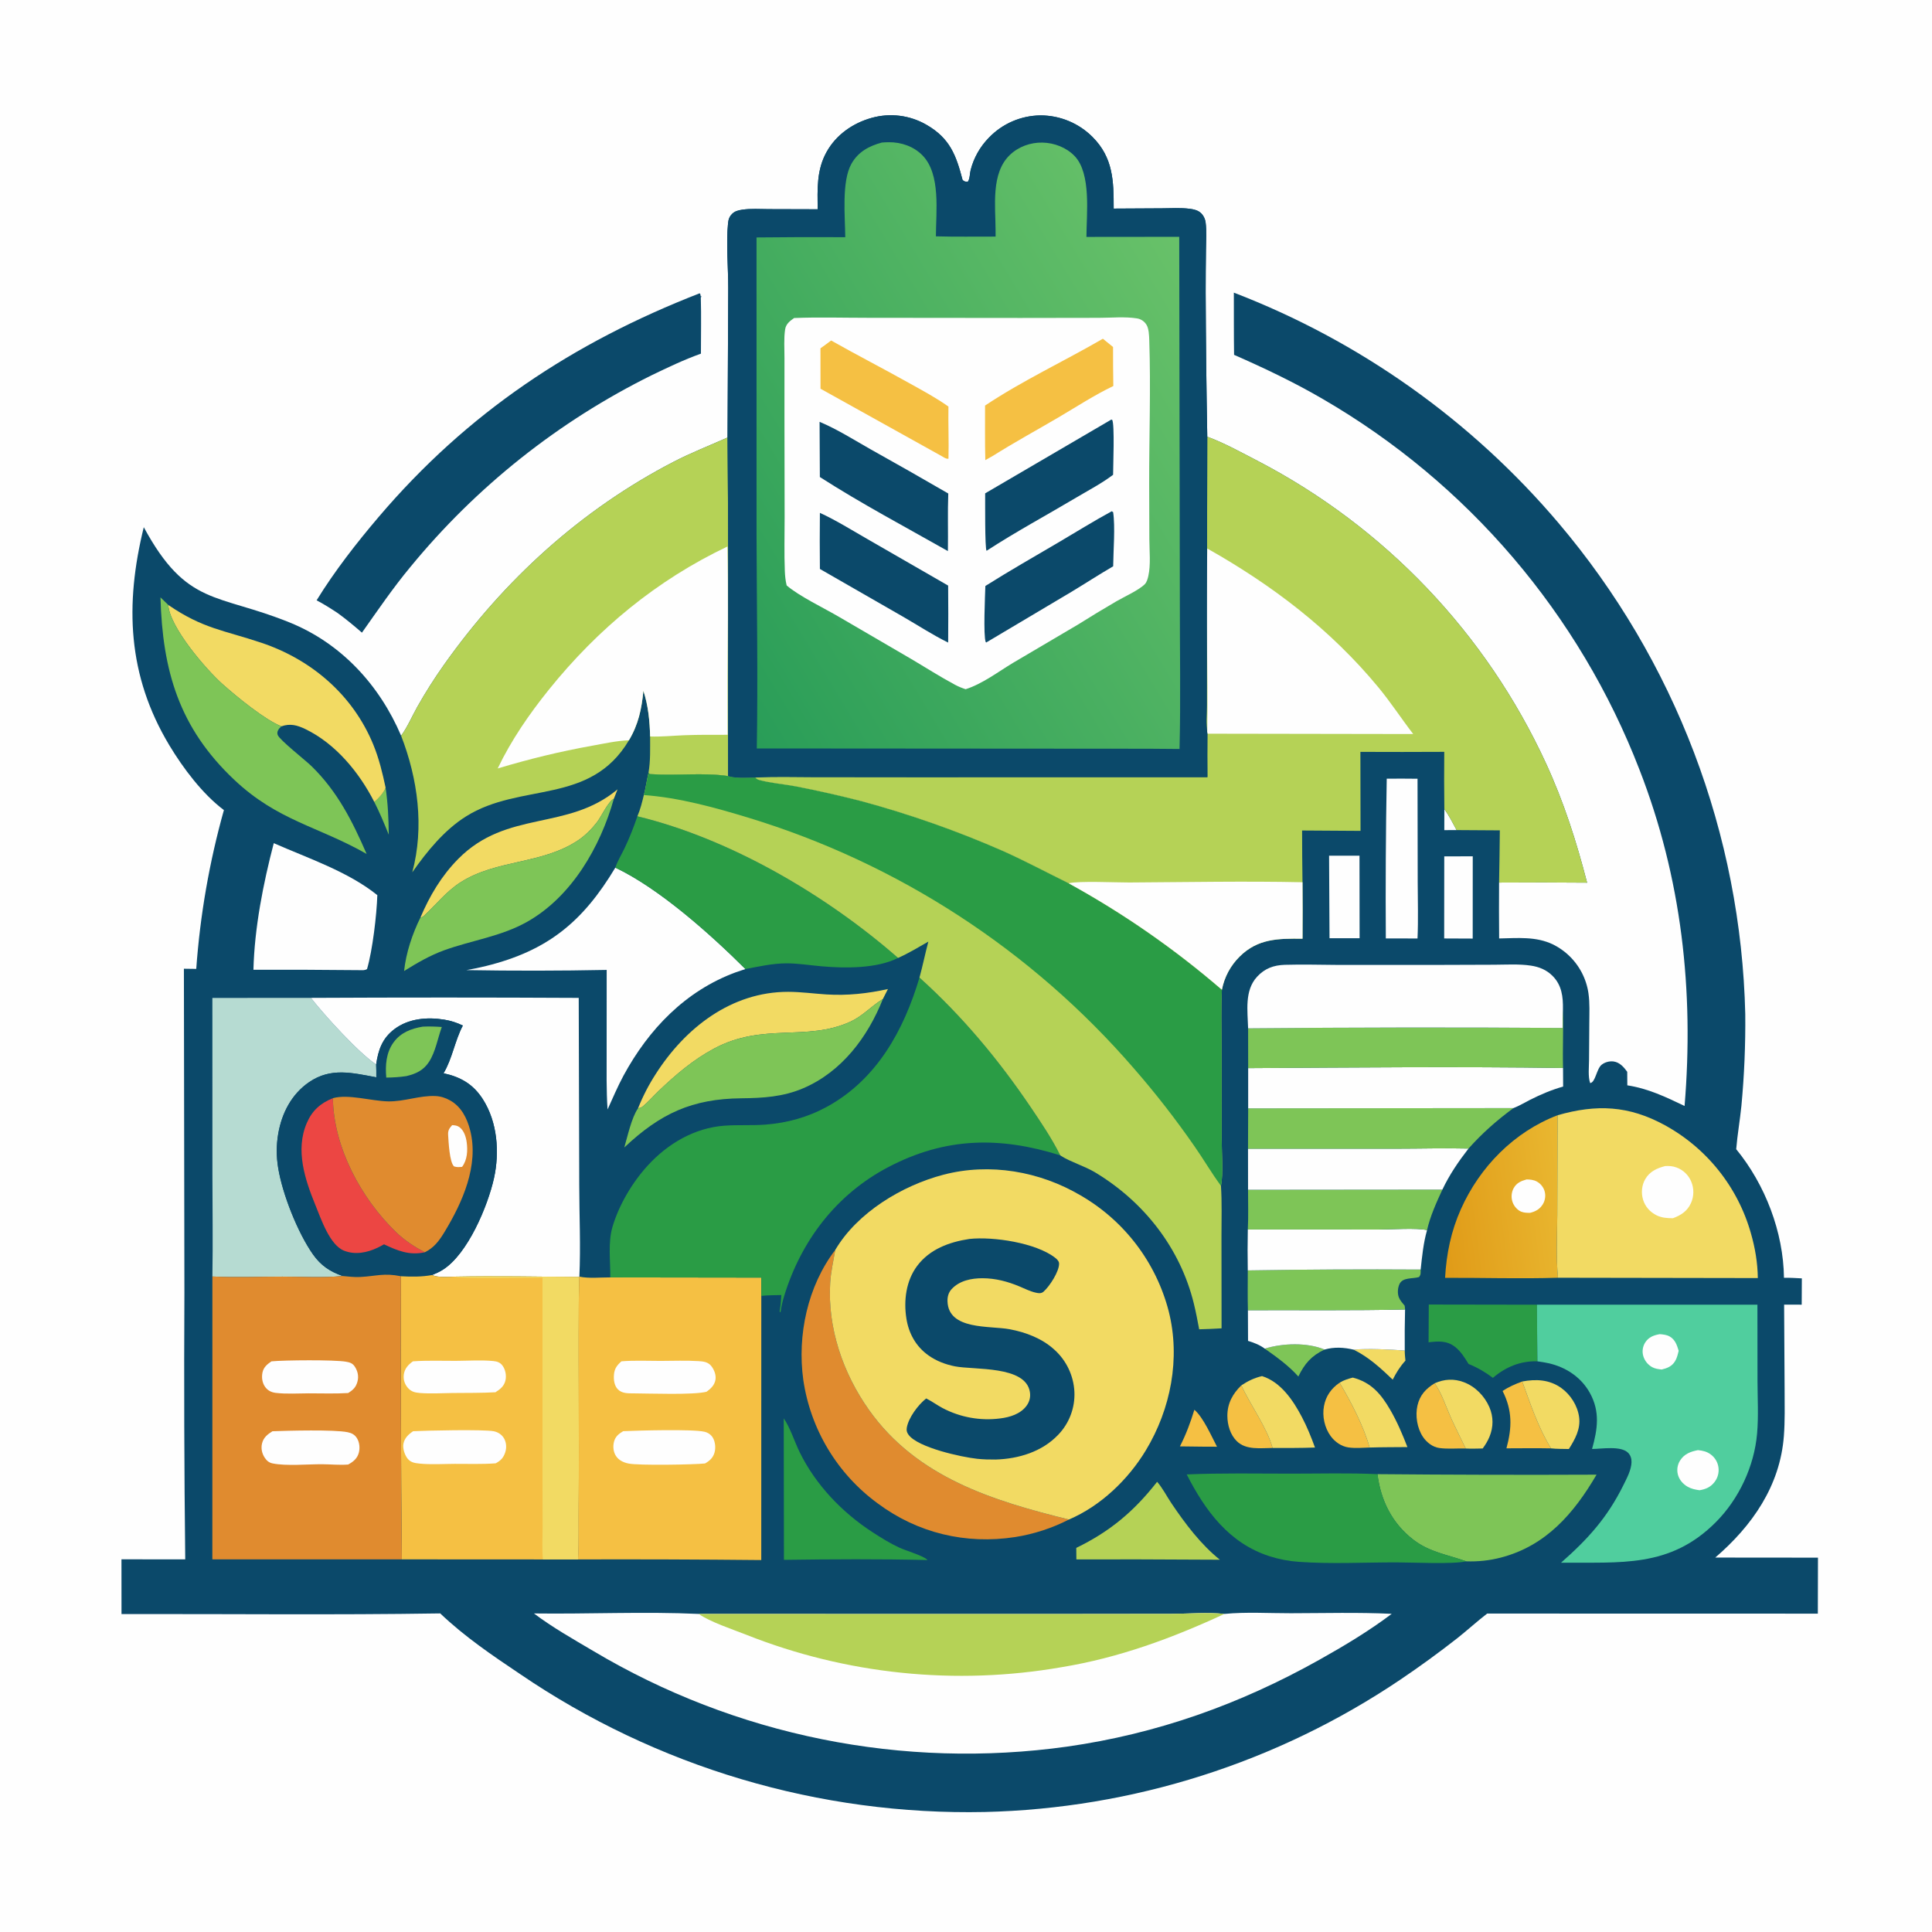 <?xml version="1.0" encoding="utf-8" ?>
<svg xmlns="http://www.w3.org/2000/svg" xmlns:xlink="http://www.w3.org/1999/xlink" width="1024" height="1024">
	<path fill="#FEFEFE" d="M0 0L1024 0L1024 1024L0 1024L0 0Z"/>
	<path fill="#0B496A" d="M370.699 155.501L371.115 155.634L371.413 157.044L371.911 157.157L371.442 157.612C371.741 167.518 371.492 177.529 371.503 187.444C362.615 190.622 353.92 194.758 345.43 198.867Q340.818 201.147 336.268 203.548Q331.718 205.95 327.233 208.471Q322.748 210.992 318.332 213.632Q313.916 216.271 309.571 219.027Q305.226 221.783 300.956 224.653Q296.686 227.523 292.494 230.505Q288.302 233.488 284.19 236.58Q280.078 239.673 276.05 242.873Q272.022 246.074 268.08 249.381Q264.139 252.687 260.286 256.097Q256.433 259.507 252.673 263.018Q248.912 266.529 245.246 270.138Q241.579 273.748 238.01 277.453Q234.441 281.159 230.972 284.958Q227.502 288.757 224.135 292.647Q220.767 296.536 217.504 300.514C208.299 311.583 200.142 323.575 191.834 335.323C187.639 331.659 183.463 328.198 178.96 324.921C175.295 322.509 171.698 320.217 167.81 318.177C177.329 302.716 188.9 287.86 200.662 274.037C247.678 218.784 303.371 181.733 370.699 155.501Z"/>
	<path fill="#0B496A" d="M433.377 110.919C433.278 100.237 432.75 90.148 438.135 80.496C443.201 71.414 452.07 65.234 461.991 62.484Q462.897 62.229 463.815 62.019Q464.732 61.81 465.659 61.647Q466.586 61.483 467.52 61.367Q468.454 61.25 469.392 61.18Q470.331 61.11 471.272 61.087Q472.212 61.065 473.153 61.089Q474.094 61.113 475.033 61.184Q475.971 61.255 476.905 61.373Q477.839 61.491 478.765 61.656Q479.692 61.82 480.609 62.031Q481.526 62.241 482.432 62.497Q483.338 62.753 484.229 63.054Q485.121 63.356 485.997 63.701Q486.872 64.046 487.729 64.435Q488.586 64.823 489.423 65.254Q490.26 65.685 491.074 66.157C503.543 73.347 506.761 82.324 510.199 95.421C511.287 96.329 511.515 96.244 512.953 96.349C514.102 94.78 513.972 92.039 514.459 90.131Q514.766 88.928 515.151 87.749Q515.536 86.569 515.997 85.417Q516.459 84.265 516.996 83.146Q517.532 82.027 518.141 80.946Q518.75 79.864 519.428 78.825Q520.107 77.786 520.852 76.794Q521.597 75.802 522.406 74.86Q523.215 73.919 524.084 73.033Q524.746 72.34 525.442 71.68Q526.139 71.021 526.867 70.397Q527.595 69.773 528.353 69.186Q529.112 68.599 529.899 68.051Q530.685 67.502 531.499 66.994Q532.312 66.486 533.149 66.019Q533.987 65.552 534.847 65.127Q535.706 64.702 536.586 64.321Q537.466 63.94 538.364 63.603Q539.262 63.266 540.176 62.974Q541.089 62.682 542.016 62.437Q542.943 62.191 543.881 61.992Q544.819 61.793 545.766 61.641Q546.713 61.489 547.666 61.384Q548.619 61.28 549.577 61.223Q550.534 61.166 551.493 61.157Q552.448 61.157 553.402 61.204Q554.356 61.251 555.307 61.345Q556.258 61.439 557.203 61.579Q558.147 61.719 559.084 61.906Q560.021 62.092 560.948 62.324Q561.875 62.556 562.789 62.834Q563.703 63.111 564.602 63.433Q565.502 63.754 566.384 64.12Q567.267 64.485 568.13 64.894Q568.994 65.302 569.837 65.752Q570.679 66.202 571.499 66.693Q572.318 67.184 573.112 67.714Q573.907 68.245 574.674 68.814Q575.442 69.382 576.18 69.988Q576.919 70.594 577.627 71.235Q578.335 71.876 579.011 72.551C590.033 83.543 590.287 95.934 590.278 110.558L615.921 110.417C620.783 110.395 625.878 110.053 630.7 110.675C632.696 110.933 634.853 111.433 636.39 112.815C637.877 114.153 638.777 116.064 639.017 118.03C639.583 122.663 639.235 127.573 639.186 132.241Q639.022 143.624 639.022 155.009Q639.177 193.24 639.879 231.464C649.173 234.89 658.139 239.94 666.947 244.469Q670.064 246.094 673.146 247.783Q676.229 249.471 679.276 251.223Q682.323 252.975 685.334 254.789Q688.344 256.603 691.317 258.478Q694.29 260.354 697.223 262.29Q700.157 264.227 703.05 266.223Q705.943 268.219 708.794 270.274Q711.645 272.329 714.454 274.443Q717.262 276.556 720.027 278.727Q722.791 280.897 725.51 283.125Q728.23 285.352 730.903 287.634Q733.575 289.917 736.201 292.254Q738.826 294.591 741.403 296.981Q743.98 299.372 746.507 301.815Q749.034 304.258 751.51 306.752Q753.986 309.246 756.411 311.791Q758.835 314.336 761.207 316.93Q763.579 319.524 765.897 322.166Q768.214 324.809 770.478 327.498Q772.741 330.187 774.948 332.923Q777.155 335.658 779.306 338.438Q781.456 341.218 783.549 344.042Q785.642 346.866 787.676 349.732Q789.711 352.598 791.686 355.506Q793.661 358.413 795.576 361.361Q797.491 364.308 799.344 367.294Q801.198 370.281 802.99 373.304Q804.783 376.328 806.512 379.388Q808.242 382.448 809.908 385.542Q811.574 388.637 813.176 391.766Q814.779 394.894 816.316 398.055Q817.854 401.215 819.326 404.407C828.817 424.948 835.545 445.971 841.189 467.835Q817.866 467.617 794.543 467.781Q794.441 482.592 794.577 497.403C804.315 497.222 814.124 496.213 823.162 500.596Q823.629 500.828 824.089 501.073Q824.548 501.319 825 501.579Q825.452 501.838 825.896 502.111Q826.34 502.384 826.776 502.671Q827.211 502.957 827.638 503.257Q828.064 503.556 828.482 503.868Q828.899 504.181 829.307 504.505Q829.714 504.83 830.112 505.167Q830.509 505.504 830.897 505.853Q831.284 506.202 831.66 506.562Q832.037 506.923 832.402 507.294Q832.768 507.666 833.122 508.048Q833.476 508.431 833.818 508.824Q834.16 509.217 834.49 509.621Q834.82 510.024 835.138 510.437Q835.456 510.85 835.761 511.273Q836.066 511.695 836.358 512.127Q836.651 512.559 836.93 512.999Q837.209 513.439 837.474 513.888Q837.74 514.336 837.991 514.792Q838.243 515.249 838.481 515.713Q838.719 516.176 838.943 516.647Q839.166 517.118 839.375 517.595Q839.585 518.073 839.779 518.556Q839.974 519.04 840.154 519.529Q840.334 520.018 840.499 520.512Q840.665 521.006 840.815 521.506Q840.965 522.005 841.1 522.508Q841.234 523.012 841.354 523.519Q841.474 524.026 841.578 524.537Q841.682 525.048 841.77 525.561Q841.859 526.075 841.932 526.591C842.655 531.691 842.392 536.941 842.365 542.081L842.229 561.772C842.205 565.491 841.617 570.611 842.822 574.063C845.673 573.668 846.151 566.588 848.882 564.354C850.581 562.964 853.123 562.294 855.294 562.614C858.51 563.087 860.664 565.599 862.463 568.073L862.51 575.249C873.631 576.962 882.819 581.396 892.86 586.192C897.924 525.022 891.299 465.382 868.949 407.93Q867.467 404.096 865.905 400.295Q864.343 396.494 862.7 392.726Q861.058 388.958 859.337 385.226Q857.615 381.494 855.816 377.799Q854.016 374.104 852.138 370.448Q850.261 366.792 848.307 363.176Q846.353 359.561 844.323 355.987Q842.293 352.413 840.188 348.883Q838.083 345.354 835.904 341.869Q833.725 338.384 831.473 334.946Q829.221 331.508 826.896 328.118Q824.572 324.729 822.177 321.389Q819.782 318.049 817.317 314.76Q814.852 311.472 812.318 308.236Q809.784 305 807.182 301.818Q804.58 298.637 801.912 295.511Q799.244 292.385 796.51 289.316Q793.776 286.247 790.978 283.236Q788.18 280.226 785.32 277.275Q782.459 274.324 779.536 271.434Q776.614 268.544 773.631 265.717Q770.648 262.889 767.607 260.125Q764.565 257.362 761.465 254.663Q758.366 251.963 755.21 249.33Q752.054 246.697 748.844 244.131Q745.633 241.566 742.369 239.068Q739.105 236.571 735.789 234.142Q732.473 231.714 729.106 229.357Q725.74 226.999 722.324 224.713Q718.909 222.427 715.445 220.214Q711.982 218.001 708.473 215.861Q704.964 213.721 701.411 211.656C686.204 202.76 670.204 195.149 654.084 188.071C653.927 177.088 654.002 166.09 653.967 155.106Q660.19 157.497 666.335 160.082Q672.48 162.667 678.541 165.443Q684.602 168.219 690.573 171.183Q696.545 174.147 702.42 177.297Q708.296 180.447 714.07 183.778Q719.845 187.11 725.512 190.621Q731.179 194.132 736.733 197.819Q742.288 201.505 747.724 205.364Q753.161 209.222 758.474 213.249Q763.787 217.276 768.971 221.467Q774.156 225.658 779.206 230.009Q784.257 234.36 789.169 238.867Q794.081 243.374 798.85 248.033Q803.619 252.691 808.239 257.497Q812.86 262.302 817.328 267.25Q821.796 272.198 826.107 277.283Q828.973 280.665 831.767 284.108Q834.561 287.55 837.281 291.051Q840.002 294.552 842.647 298.11Q845.292 301.668 847.861 305.282Q850.431 308.895 852.922 312.562Q855.414 316.229 857.828 319.948Q860.241 323.667 862.575 327.437Q864.909 331.206 867.163 335.024Q869.416 338.843 871.588 342.708Q873.76 346.573 875.85 350.483Q877.939 354.394 879.945 358.347Q881.951 362.301 883.872 366.297Q885.794 370.292 887.63 374.328Q889.467 378.363 891.217 382.437Q892.967 386.51 894.631 390.62Q896.294 394.73 897.87 398.874Q899.446 403.018 900.933 407.194Q902.421 411.371 903.819 415.578Q905.217 419.786 906.526 424.022Q907.835 428.258 909.054 432.52Q910.273 436.783 911.401 441.071Q912.528 445.359 913.565 449.669Q914.602 453.98 915.547 458.312Q916.492 462.643 917.344 466.994Q918.197 471.345 918.957 475.713Q919.717 480.081 920.385 484.464Q921.052 488.847 921.626 493.243Q922.2 497.64 922.681 502.047Q923.162 506.454 923.549 510.871Q923.936 515.288 924.229 519.712Q924.522 524.135 924.722 528.565Q924.921 532.994 925.026 537.426Q925.266 561.803 922.989 586.074C922.218 593.769 920.861 601.384 920.224 609.095C935.597 627.823 945.249 653.048 945.542 677.252C948.704 677.197 951.861 677.407 955.017 677.565L954.94 691.503L945.62 691.484L945.881 736.841C945.893 744.912 946.107 753.07 945.492 761.122C943.468 787.605 928.677 808.725 909.125 825.539L963.561 825.589L963.492 855.262L788.238 855.222C782.899 859.328 777.877 863.925 772.595 868.125Q757.738 879.784 742.076 890.336Q739.041 892.38 735.969 894.369Q732.898 896.359 729.792 898.293Q726.686 900.228 723.546 902.107Q720.406 903.985 717.233 905.808Q714.061 907.631 710.856 909.397Q707.651 911.163 704.415 912.872Q701.18 914.581 697.914 916.232Q694.649 917.883 691.354 919.476Q688.06 921.069 684.738 922.603Q681.416 924.137 678.067 925.611Q674.718 927.086 671.343 928.501Q667.969 929.916 664.569 931.27Q661.17 932.625 657.747 933.919Q654.325 935.213 650.879 936.446Q647.434 937.679 643.967 938.85Q640.501 940.022 637.014 941.131Q633.527 942.241 630.021 943.288Q626.515 944.336 622.991 945.321Q619.466 946.306 615.925 947.228Q612.384 948.15 608.827 949.009Q605.27 949.868 601.699 950.664Q598.127 951.46 594.542 952.192Q590.957 952.924 587.359 953.592Q583.761 954.26 580.152 954.864Q576.543 955.468 572.924 956.008Q569.305 956.548 565.677 957.023Q562.049 957.499 558.412 957.909Q554.776 958.32 551.134 958.666Q547.491 959.012 543.842 959.294Q540.194 959.575 536.541 959.791Q532.888 960.008 529.232 960.159Q525.576 960.311 521.918 960.397Q517.839 960.481 513.759 960.487Q509.679 960.493 505.599 960.42Q501.52 960.346 497.443 960.194Q493.365 960.042 489.292 959.811Q485.218 959.58 481.15 959.27Q477.082 958.961 473.02 958.572Q468.959 958.184 464.905 957.717Q460.852 957.251 456.808 956.706Q452.765 956.161 448.733 955.537Q444.701 954.914 440.681 954.213Q436.662 953.512 432.657 952.734Q428.651 951.955 424.662 951.099Q420.673 950.244 416.701 949.311Q412.729 948.378 408.776 947.369Q404.822 946.359 400.889 945.273Q396.956 944.188 393.045 943.026Q389.134 941.865 385.246 940.628Q381.358 939.391 377.494 938.079Q373.631 936.767 369.794 935.38Q365.956 933.994 362.147 932.534Q358.337 931.073 354.556 929.54Q350.775 928.006 347.025 926.399Q343.274 924.793 339.556 923.114Q335.837 921.435 332.151 919.685Q328.466 917.935 324.815 916.113Q321.164 914.292 317.549 912.401Q313.933 910.509 310.356 908.548Q306.778 906.587 303.238 904.557Q299.699 902.527 296.2 900.429Q292.7 898.331 289.242 896.166Q285.784 894.001 282.368 891.769Q278.953 889.537 275.581 887.24C260.895 877.385 246.161 867.4 233.335 855.143C177.054 856.025 120.692 855.363 64.399 855.495L64.378 826.466L98.18 826.501Q97.364 755.805 97.737 685.106L97.471 513.448L104.014 513.535Q104.778 502.861 106.079 492.24Q107.38 481.618 109.216 471.076Q111.052 460.534 113.417 450.098Q115.783 439.661 118.672 429.358C107.335 420.86 97.015 407.103 89.766 395.044C67.498 358 66.145 320.352 76.207 279.427C99.015 321.522 114.957 314.312 153.534 329.93C180.866 340.996 201.169 363.115 212.598 389.953C215.94 385.409 218.367 379.678 221.14 374.727Q227.696 363.091 235.424 352.198C267.328 307.24 308.031 270.125 357.144 244.7C366.435 239.891 376.086 236.172 385.611 231.896L385.983 152.716C385.986 141.909 384.794 128.893 385.875 118.38C386.088 116.308 386.536 114.854 388.047 113.348C389.507 111.894 391.314 111.471 393.294 111.163C397.885 110.45 402.913 110.839 407.571 110.846L433.377 110.919Z"/>
	<path fill="#FEFEFE" d="M765.534 428.807C768.036 432.304 770.01 436.178 772.036 439.963L765.51 439.985L765.534 428.807Z"/>
	<path fill="#7EC557" d="M204.379 417.474C205.604 425.829 205.975 433.984 206.056 442.414C203.67 436.544 201.264 430.675 198.369 425.034C200.533 423.359 203.501 420.095 204.379 417.474Z"/>
	<path fill="#F5C043" d="M633.043 747.198C637.755 751.206 642.027 761.087 645.036 766.791L637.125 766.757L625.386 766.615C628.63 760.261 630.962 753.993 633.043 747.198Z"/>
	<path fill="#F2DA63" d="M717.466 715.346C724.95 714.656 736.905 715.227 744.548 715.819C744.539 717.613 744.737 719.382 744.906 721.166C742.053 724.301 740.072 727.473 738.176 731.238C731.642 725.022 725.611 719.423 717.466 715.346Z"/>
	<path fill="#7EC557" d="M670.373 714.821C679.67 711.89 692.896 711.447 702.055 715.289C695.093 718.551 691.471 722.768 688.15 729.581C682.915 723.724 676.739 719.334 670.373 714.821Z"/>
	<path fill="#F5C043" d="M674.481 767.451C668.132 767.472 660.491 768.677 655.555 763.88C652.075 760.497 650.543 755.197 650.528 750.448C650.509 743.855 653.344 738.722 657.94 734.266C662.68 744.669 671.543 756.606 674.481 767.451Z"/>
	<path fill="#F5C043" d="M796.412 737.266C799.718 735.018 803.091 733.584 806.822 732.218C811.192 744.189 815.335 756.794 822.086 767.666C814.217 767.502 806.324 767.633 798.452 767.641C801.423 756.646 801.654 747.633 796.412 737.266Z"/>
	<path fill="#F5C043" d="M710.026 732.851C716.15 743.263 722.653 755.593 725.926 767.222C722.262 767.326 718.299 767.701 714.678 767.17C710.932 766.62 707.554 764.23 705.335 761.229C702.052 756.79 700.728 750.653 701.734 745.241C702.722 739.922 705.608 735.865 710.026 732.851Z"/>
	<path fill="#F5C043" d="M760.409 733.165C764.249 738.661 766.222 745.191 768.944 751.271C771.429 756.82 774.233 762.259 776.867 767.741C772.258 767.588 767.384 768.114 762.823 767.467C759.299 766.967 756.151 764.484 754.203 761.586C751.098 756.97 750.051 750.339 751.287 744.946C752.56 739.388 755.729 736.055 760.409 733.165Z"/>
	<path fill="#FEFEFE" d="M765.487 453.883L780.588 453.874L780.561 497.464L765.445 497.4L765.487 453.883Z"/>
	<path fill="#F2DA63" d="M717.01 730.149C726.705 732.671 731.92 738.762 736.812 747.174C740.475 753.473 743.333 760.198 745.961 766.982C739.289 767.056 732.593 767.01 725.926 767.222C722.653 755.593 716.15 743.263 710.026 732.851C712.225 731.485 714.528 730.806 717.01 730.149Z"/>
	<path fill="#F2DA63" d="M760.409 733.165C765.525 730.914 770.587 730.601 775.883 732.598C781.915 734.874 786.834 739.919 789.389 745.79C791.615 750.906 791.581 756.312 789.476 761.465C788.547 763.739 787.3 765.745 785.863 767.725C782.866 767.778 779.862 767.889 776.867 767.741C774.233 762.259 771.429 756.82 768.944 751.271C766.222 745.191 764.249 738.661 760.409 733.165Z"/>
	<path fill="#FEFEFE" d="M704.442 453.523L720.557 453.545L720.614 497.271L704.674 497.276L704.442 453.523Z"/>
	<path fill="#F2DA63" d="M806.822 732.218C814.097 730.856 821.195 731.168 827.477 735.643C832.445 739.183 836.175 745.075 836.971 751.156C837.798 757.476 834.783 762.862 831.536 768.007C828.418 767.923 825.181 768.006 822.086 767.666C815.335 756.794 811.192 744.189 806.822 732.218Z"/>
	<path fill="#F2DA63" d="M668.898 729.355C678.884 732.503 685.408 742.239 690.06 751.109C692.773 756.282 694.974 761.739 696.97 767.224C689.477 767.508 681.979 767.456 674.481 767.451C671.543 756.606 662.68 744.669 657.94 734.266C661.505 731.924 664.713 730.358 668.898 729.355Z"/>
	<path fill="#FEFEFE" d="M735.002 412.72C740.432 412.618 745.887 412.729 751.32 412.748L751.412 467.116C751.429 477.183 751.763 487.366 751.308 497.414L734.516 497.382Q734.243 455.047 735.002 412.72Z"/>
	<path fill="#B5D256" d="M613.299 785.381C616.149 788.614 618.455 793.165 620.893 796.781C628.144 807.538 636.403 818.547 646.561 826.687L603.75 826.499L570.506 826.517L570.443 820.412C588.347 811.712 601.091 800.993 613.299 785.381Z"/>
	<path fill="#F2DA63" d="M327.309 418.373L325.364 423.345C322.354 424.816 318.645 432.929 316.339 435.895C313.588 439.434 310.166 442.861 306.434 445.364C287.29 458.206 263.232 455.426 244.091 467.646C236.589 472.435 231.409 479.182 225.004 485.12C224.314 485.76 223.779 486.234 222.825 486.335C227.731 474.773 234.01 464.194 242.885 455.223C268.777 429.05 300.785 440.6 327.309 418.373Z"/>
	<path fill="#FEFEFE" d="M661.421 694.43C689.161 694.328 716.986 694.684 744.712 694.057Q744.448 704.937 744.548 715.819C736.905 715.227 724.95 714.656 717.466 715.346C712.34 714.135 707.163 713.828 702.055 715.289C692.896 711.447 679.67 711.89 670.373 714.821C667.683 712.811 664.665 711.669 661.489 710.696L661.421 694.43Z"/>
	<path fill="#2A9C45" d="M757.284 691.434L814.628 691.527Q814.666 706.533 814.882 721.537C805.916 721.218 798.025 724.539 791.267 730.289C787.105 727.194 783.186 724.877 778.372 722.926C776.312 719.612 774.204 716.139 771.045 713.747C766.711 710.464 762.235 710.856 757.173 711.444L757.284 691.434Z"/>
	<path fill="#7EC557" d="M752.983 672.878C752.932 674.587 753.2 675.498 752.114 676.86C748.794 677.893 743.545 676.883 741.794 680.505C740.799 682.562 740.589 685.539 741.444 687.674C742.102 689.316 743.376 690.696 744.497 692.037C744.587 692.71 744.712 693.378 744.712 694.057C716.986 694.684 689.161 694.328 661.421 694.43C661.219 687.416 661.363 680.36 661.351 673.342Q707.165 672.582 752.983 672.878Z"/>
	<path fill="#FEFEFE" d="M661.369 651.639L730.741 651.666C736.914 651.673 751.277 650.693 756.364 651.996C754.403 658.936 753.751 665.74 752.983 672.878Q707.165 672.582 661.351 673.342Q661.145 662.49 661.369 651.639Z"/>
	<path fill="#2A9C45" d="M415.394 751.761C418.781 756.598 421.148 764.18 423.84 769.688C432.29 786.983 446.431 801.722 462.524 812.144C467.033 815.065 471.813 818.04 476.684 820.285C480.218 821.914 488.47 824.268 491.247 826.485C491.386 826.597 491.503 826.734 491.632 826.858C466.321 826.237 440.822 826.402 415.507 826.748L415.394 751.761Z"/>
	<path fill="#7EC557" d="M661.492 630.6L764.497 630.503C761.352 637.262 758.014 644.675 756.364 651.996C751.277 650.693 736.914 651.673 730.741 651.666L661.369 651.639C661.724 644.67 661.482 637.583 661.492 630.6Z"/>
	<path fill="#F2DA63" d="M338.188 587.401Q340.073 582.652 342.414 578.11Q344.756 573.568 347.531 569.278C363.162 544.802 387.642 525.668 417.729 525.69C424.457 525.695 431.223 526.64 437.938 527.067C449.094 527.776 459.737 526.615 470.627 524.208L467.936 529.512L467.151 530.005C461.507 533.608 456.978 538.655 450.778 541.491C427.385 552.19 404.575 541.822 378.509 555.737C367.521 561.603 358.125 569.623 349.158 578.167C346.362 580.831 343.659 583.999 340.694 586.424C339.902 587.072 339.195 587.268 338.188 587.401Z"/>
	<path fill="#FEFEFE" d="M661.474 608.837L740.13 608.832C752.849 608.829 765.635 608.453 778.342 608.763C772.968 615.7 768.29 622.546 764.497 630.503L661.492 630.6L661.474 608.837Z"/>
	<path fill="#7EC557" d="M661.559 587.45L802.155 587.311C793.232 593.897 785.729 600.485 778.342 608.763C765.635 608.453 752.849 608.829 740.13 608.832L661.474 608.837L661.559 587.45Z"/>
	<path fill="#7EC557" d="M222.825 486.335C223.779 486.234 224.314 485.76 225.004 485.12C231.409 479.182 236.589 472.435 244.091 467.646C263.232 455.426 287.29 458.206 306.434 445.364C310.166 442.861 313.588 439.434 316.339 435.895C318.645 432.929 322.354 424.816 325.364 423.345C318.186 448.886 302.967 475.33 279.297 488.634C265.579 496.345 250.142 498.358 235.548 503.616C227.866 506.384 221.088 510.381 214.18 514.652C215.191 505.02 218.548 494.997 222.825 486.335Z"/>
	<path fill="#7EC557" d="M338.188 587.401C339.195 587.268 339.902 587.072 340.694 586.424C343.659 583.999 346.362 580.831 349.158 578.167C358.125 569.623 367.521 561.603 378.509 555.737C404.575 541.822 427.385 552.19 450.778 541.491C456.978 538.655 461.507 533.608 467.151 530.005L467.936 529.512C459.939 549.638 446.171 568.039 425.765 576.783C415.082 581.361 404.426 582 392.966 582.117C366.841 582.381 350.024 590.15 330.892 608.181C332.608 602.329 334.732 592.297 338.188 587.401Z"/>
	<path fill="#F2DA63" d="M89.184 320.624C107.516 333.213 118.521 333.978 138.474 340.656C165.139 349.582 187.082 368.387 197.856 394.661C200.893 402.069 202.729 409.673 204.379 417.474C203.501 420.095 200.533 423.359 198.369 425.034C190.408 409.424 177.915 394.19 161.852 386.431C157.5 384.329 153.791 383.358 149.165 384.964C140.493 381.617 125.441 369.241 118.095 362.723C109.298 354.918 89.904 332.43 89.184 320.624Z"/>
	<path fill="#FEFEFE" d="M145.104 446.894C163.197 454.877 184.426 461.909 199.989 474.445C199.653 484.977 197.471 503.576 194.538 513.634C193.164 514.405 192.182 514.204 190.625 514.204Q162.476 513.91 134.326 513.996C134.873 491.808 139.506 468.317 145.104 446.894Z"/>
	<path fill="#FEFEFE" d="M661.557 566.129C717.141 565.803 772.866 565.239 828.441 566.052L828.492 575.892C822.262 577.68 816.728 580.027 810.94 582.938C808.073 584.381 805.141 586.199 802.155 587.311L661.559 587.45L661.557 566.129Z"/>
	<path fill="#7EC557" d="M828.387 534.935C828.71 545.306 828.174 555.689 828.441 566.052C772.866 565.239 717.141 565.803 661.557 566.129L661.526 545.046Q744.864 544.265 828.203 544.838C828.167 541.523 828.204 538.246 828.387 534.935Z"/>
	<defs>
		<linearGradient id="gradient_0" gradientUnits="userSpaceOnUse" x1="762.625" y1="642.151" x2="829.795" y2="633.469">
			<stop offset="0" stop-color="#E09B18"/>
			<stop offset="1" stop-color="#E9B730"/>
		</linearGradient>
	</defs>
	<path fill="url(#gradient_0)" d="M765.924 677.282C766.623 664.559 769.091 652.541 774.31 640.863C784.317 618.471 802.494 599.9 825.551 591.099L825.396 643.805C825.328 654.804 824.702 666.278 825.756 677.228C805.889 677.862 785.814 677.194 765.924 677.282Z"/>
	<path fill="#FEFEFE" d="M809.122 625.12C811.016 625.161 812.851 625.311 814.549 626.235C816.515 627.305 818.084 629.218 818.68 631.382Q818.797 631.806 818.872 632.239Q818.946 632.673 818.977 633.112Q819.008 633.55 818.995 633.99Q818.982 634.43 818.924 634.866Q818.867 635.302 818.767 635.73Q818.666 636.158 818.524 636.574Q818.381 636.99 818.197 637.39Q818.014 637.79 817.791 638.169C816.234 640.834 813.892 642.122 810.974 642.833C809.413 642.827 807.796 642.823 806.323 642.228C804.274 641.401 802.527 639.372 801.761 637.33C800.858 634.925 801.002 632.098 802.228 629.829C803.767 626.98 806.15 625.965 809.122 625.12Z"/>
	<path fill="#7EC557" d="M85.051 316.626Q87.132 318.61 89.184 320.624C89.904 332.43 109.298 354.918 118.095 362.723C125.441 369.241 140.493 381.617 149.165 384.964C148.302 385.767 147.765 386.232 147.262 387.33C146.943 388.025 146.923 388.862 147.215 389.594C148.299 392.313 161.871 402.907 165.191 406.158C178.931 419.615 186.768 435.249 194.322 452.607C168.677 437.957 147.252 435.101 124.147 413.3C94.895 385.699 86.141 355.482 85.051 316.626Z"/>
	<path fill="#7EC557" d="M730.085 781.327Q788.146 781.853 846.208 781.6C834.198 802.121 819.445 819.317 795.492 825.547C789.41 827.129 783.402 827.749 777.131 827.537C767.093 823.922 757.778 822.776 749.029 816.017C737.831 807.366 731.808 795.237 730.085 781.327Z"/>
	<path fill="#2A9C45" d="M628.975 781.473C647.379 780.695 665.932 781.05 684.357 781.063C699.547 781.074 714.916 780.64 730.085 781.327C731.808 795.237 737.831 807.366 749.029 816.017C757.778 822.776 767.093 823.922 777.131 827.537C770.093 829.166 748.547 828.096 740.084 828.091C723.015 828.081 705.372 829.026 688.371 827.802Q684.401 827.524 680.493 826.772Q676.585 826.021 672.795 824.808C651.371 817.876 638.811 800.71 628.975 781.473Z"/>
	<path fill="#E08B2F" d="M566.557 805.381Q563.2 807.099 559.717 808.546Q556.235 809.992 552.649 811.16Q549.063 812.327 545.396 813.208Q541.729 814.088 538.004 814.676C511.912 818.675 486.387 812.613 465.192 796.823Q464.202 796.099 463.23 795.351Q462.258 794.602 461.305 793.83Q460.352 793.058 459.418 792.262Q458.485 791.466 457.571 790.647Q456.658 789.829 455.765 788.988Q454.872 788.147 454 787.284Q453.128 786.421 452.278 785.536Q451.428 784.652 450.6 783.746Q449.773 782.841 448.967 781.916Q448.162 780.99 447.381 780.045Q446.599 779.099 445.841 778.135Q445.083 777.171 444.349 776.188Q443.615 775.205 442.905 774.204Q442.196 773.203 441.512 772.185Q440.828 771.167 440.169 770.132Q439.51 769.097 438.878 768.046Q438.245 766.995 437.638 765.929Q437.032 764.863 436.452 763.782Q435.872 762.701 435.32 761.606Q434.767 760.511 434.241 759.402Q433.716 758.294 433.218 757.173Q432.721 756.051 432.251 754.918Q431.781 753.785 431.34 752.64Q430.898 751.496 430.485 750.341Q430.073 749.186 429.689 748.021Q429.305 746.856 428.95 745.681Q428.595 744.507 428.269 743.325Q427.943 742.142 427.647 740.952Q427.351 739.761 427.084 738.564Q426.818 737.366 426.581 736.163Q426.344 734.959 426.137 733.75Q425.931 732.541 425.754 731.327C422.493 707.69 428.035 681.678 442.695 662.501C441.721 668.347 440.381 673.967 440.016 679.921C438.548 703.896 446.818 727.905 460.619 747.347C485.933 783.007 526.147 795.451 566.557 805.381Z"/>
	<path fill="#FEFEFE" d="M326.134 459.869C349.482 470.91 376.831 495.405 395.098 513.612Q392.513 514.421 389.967 515.342C363.299 525.161 343.795 545.496 330.447 570.143C327.317 575.923 324.772 582.06 322.024 588.028C321.347 577.961 321.537 567.796 321.534 557.709L321.557 514.076Q284.382 514.818 247.205 514.178Q252.486 513.268 257.688 511.982C290.353 503.891 308.955 488.513 326.134 459.869Z"/>
	<path fill="#FEFEFE" d="M661.526 545.046C661.278 535.874 659.503 525.014 666.293 517.673C670.376 513.258 675.092 511.552 681.037 511.37C690.607 511.077 700.282 511.398 709.86 511.436L759.845 511.432L791.954 511.324C798.349 511.306 805.093 510.845 811.418 511.802C815.797 512.465 819.659 514.03 822.843 517.199C827.796 522.127 828.497 528.331 828.387 534.935C828.204 538.246 828.167 541.523 828.203 544.838Q744.864 544.265 661.526 545.046Z"/>
	<path fill="#2A9C45" d="M337.824 432.64C387.28 444.634 437.905 474.438 476.005 507.724C464.677 513.43 447.909 513.229 435.608 512.176C429.326 511.638 422.97 510.562 416.664 510.599C409.339 510.642 402.256 512.26 395.098 513.612C376.831 495.405 349.482 470.91 326.134 459.869C327.233 456.464 329.475 452.85 331.026 449.587C333.659 444.048 335.88 438.454 337.824 432.64Z"/>
	<path fill="#B6DBD2" d="M112.566 528.929L164.773 528.892C171.88 537.981 190.154 558.137 199.37 564.195C199.441 566.468 199.499 568.729 199.451 571.004C186.731 568.641 175.347 565.674 163.842 573.553C154.531 579.93 149.362 589.974 147.465 600.921Q147.083 603.155 146.89 605.413Q146.697 607.671 146.693 609.937Q146.689 612.203 146.875 614.461Q147.061 616.72 147.435 618.955C149.656 632.799 157.804 653.402 165.915 664.885C170.053 670.743 174.864 673.961 181.622 676.321C171.197 677.316 160.202 676.645 149.713 676.643C137.399 676.641 124.858 677.143 112.569 676.582C112.888 658.609 112.603 640.598 112.582 622.622L112.566 528.929Z"/>
	<path fill="#F2DA63" d="M825.551 591.099C846.174 585.171 863.294 585.914 882.425 596.39Q883.453 596.953 884.466 597.542Q885.48 598.131 886.479 598.745Q887.477 599.358 888.46 599.997Q889.443 600.635 890.411 601.297Q891.378 601.959 892.328 602.646Q893.278 603.332 894.211 604.041Q895.144 604.75 896.06 605.483Q896.975 606.215 897.872 606.97Q898.768 607.724 899.646 608.501Q900.524 609.278 901.383 610.076Q902.241 610.874 903.079 611.693Q903.917 612.513 904.735 613.352Q905.553 614.192 906.35 615.052Q907.146 615.911 907.922 616.791Q908.697 617.67 909.45 618.568Q910.203 619.466 910.934 620.382Q911.665 621.299 912.373 622.233Q913.08 623.167 913.765 624.119Q914.449 625.07 915.11 626.039Q915.771 627.007 916.407 627.991Q917.044 628.975 917.656 629.975Q918.268 630.975 918.855 631.989Q919.442 633.004 920.004 634.032Q920.565 635.061 921.101 636.103Q921.638 637.146 922.148 638.201Q922.658 639.256 923.142 640.324Q923.625 641.392 924.083 642.471Q924.54 643.55 924.97 644.64Q925.401 645.731 925.804 646.831Q926.207 647.932 926.583 649.042Q926.959 650.152 927.307 651.271Q927.656 652.391 927.976 653.518C930.24 661.325 931.58 669.27 931.681 677.403L825.756 677.228C824.702 666.278 825.328 654.804 825.396 643.805L825.551 591.099Z"/>
	<path fill="#FEFEFE" d="M882.539 618.045C884.636 617.909 886.643 618.058 888.629 618.808Q889.289 619.051 889.92 619.362Q890.55 619.673 891.145 620.048Q891.74 620.423 892.292 620.858Q892.845 621.293 893.349 621.784Q893.853 622.275 894.302 622.815Q894.752 623.356 895.143 623.94Q895.533 624.525 895.861 625.147Q896.188 625.77 896.449 626.423Q896.721 627.091 896.925 627.784Q897.128 628.476 897.261 629.185Q897.393 629.894 897.454 630.614Q897.514 631.333 897.501 632.054Q897.489 632.776 897.404 633.492Q897.318 634.209 897.161 634.913Q897.004 635.617 896.776 636.302Q896.549 636.987 896.253 637.645C894.302 641.954 890.977 644.081 886.69 645.681C883.656 645.648 880.881 645.524 878.082 644.166C874.608 642.48 871.958 639.535 870.846 635.815C869.761 632.182 870.146 628.103 872.096 624.829C874.465 620.849 878.252 619.172 882.539 618.045Z"/>
	<path fill="#FEFEFE" d="M164.773 528.892Q235.755 528.539 306.737 528.903L307.008 628.17C307.035 644.217 307.821 660.638 307.073 676.647L306.951 676.875C285.03 676.637 263.04 676.229 241.123 676.655C237.581 676.678 232.256 677.284 229.005 675.799C230.949 675.027 232.817 674.17 234.596 673.062C247.926 664.759 258.579 639.078 261.813 624.494C264.87 610.708 263.666 594.658 255.875 582.548C250.786 574.636 244.175 570.821 235.087 568.847C239.707 561.181 241.051 551.624 245.316 543.564C242.087 542.006 238.981 541.01 235.443 540.432C226.435 538.959 216.569 539.808 209.069 545.449C202.579 550.33 200.477 556.522 199.37 564.195C190.154 558.137 171.88 537.981 164.773 528.892Z"/>
	<path fill="#50CE9E" d="M814.628 691.527L931.469 691.517L931.511 731.892C931.534 741.126 932.095 750.694 931.289 759.868C929.772 777.156 921.691 794.45 909.471 806.739C885.087 831.261 858.782 827.93 827.374 828.273C841.718 815.657 851.946 804.341 860.498 787.036C862.274 783.441 864.616 779.102 864.74 775.022C864.797 773.132 864.252 771.31 862.879 769.965C859.008 766.175 848.941 767.96 843.826 767.985C846.734 757.564 848.166 748.234 842.682 738.315C838.389 730.551 831.1 725.358 822.62 723.012C820.076 722.309 817.49 721.913 814.882 721.537Q814.666 706.533 814.628 691.527Z"/>
	<path fill="#FEFEFE" d="M879.704 707.131C881.49 707.284 883.374 707.457 884.957 708.362C887.881 710.034 888.805 712.894 889.729 715.947C889.262 717.845 888.843 719.808 887.802 721.489C886.123 724.201 883.724 725.161 880.737 725.877C878.963 725.67 877.254 725.487 875.666 724.608Q875.239 724.37 874.837 724.091Q874.435 723.812 874.062 723.495Q873.69 723.178 873.35 722.826Q873.011 722.474 872.707 722.09Q872.404 721.706 872.14 721.295Q871.875 720.883 871.653 720.447Q871.43 720.012 871.252 719.556Q871.073 719.101 870.94 718.63Q870.815 718.181 870.738 717.722Q870.661 717.263 870.633 716.798Q870.605 716.333 870.626 715.868Q870.647 715.403 870.717 714.942Q870.787 714.482 870.906 714.031Q871.024 713.581 871.189 713.146Q871.354 712.71 871.565 712.295Q871.775 711.879 872.028 711.488C873.882 708.654 876.51 707.692 879.704 707.131Z"/>
	<path fill="#FEFEFE" d="M899.939 768.601C902.468 768.839 904.7 769.353 906.772 770.912Q907.186 771.219 907.566 771.567Q907.947 771.914 908.291 772.298Q908.635 772.681 908.939 773.098Q909.242 773.514 909.503 773.958Q909.764 774.403 909.978 774.872Q910.193 775.34 910.359 775.828Q910.526 776.315 910.643 776.817Q910.76 777.319 910.826 777.83Q910.891 778.336 910.906 778.845Q910.921 779.355 910.886 779.864Q910.851 780.372 910.766 780.875Q910.682 781.378 910.548 781.87Q910.415 782.362 910.234 782.838Q910.052 783.315 909.826 783.772Q909.599 784.228 909.328 784.66Q909.057 785.092 908.746 785.496C906.642 788.218 904.091 789.322 900.78 789.855C898.514 789.524 896.497 789.152 894.486 788.002C891.975 786.566 889.948 784.217 889.267 781.37Q889.157 780.909 889.094 780.44Q889.03 779.971 889.014 779.498Q888.998 779.025 889.029 778.552Q889.06 778.08 889.138 777.613Q889.216 777.146 889.34 776.689Q889.465 776.232 889.634 775.79Q889.804 775.348 890.016 774.925Q890.229 774.502 890.483 774.102C892.719 770.572 896.017 769.379 899.939 768.601Z"/>
	<path fill="#0B496A" d="M199.37 564.195C200.477 556.522 202.579 550.33 209.069 545.449C216.569 539.808 226.435 538.959 235.443 540.432C238.981 541.01 242.087 542.006 245.316 543.564C241.051 551.624 239.707 561.181 235.087 568.847C244.175 570.821 250.786 574.636 255.875 582.548C263.666 594.658 264.87 610.708 261.813 624.494C258.579 639.078 247.926 664.759 234.596 673.062C232.817 674.17 230.949 675.027 229.005 675.799C223.417 676.803 218.175 676.747 212.518 676.439C203.451 674.596 199.554 676.374 190.982 676.829C187.878 676.993 184.711 676.61 181.622 676.321C174.864 673.961 170.053 670.743 165.915 664.885C157.804 653.402 149.656 632.799 147.435 618.955Q147.061 616.72 146.875 614.461Q146.689 612.203 146.693 609.937Q146.697 607.671 146.89 605.413Q147.083 603.155 147.465 600.921C149.362 589.974 154.531 579.93 163.842 573.553C175.347 565.674 186.731 568.641 199.451 571.004C199.499 568.729 199.441 566.468 199.37 564.195Z"/>
	<path fill="#7EC557" d="M224.074 544.143C227.48 543.961 230.771 544.09 234.171 544.329C231.986 550.287 230.878 557.408 227.415 562.76C224.471 567.31 220.476 569.147 215.403 570.356C211.808 570.899 208.369 571.104 204.732 571.142C204.144 564.635 204.642 557.836 208.662 552.39C212.465 547.237 217.997 545.147 224.074 544.143Z"/>
	<path fill="#EC4643" d="M176.426 582.057C176.841 608.188 191.382 635.194 209.973 653.107C214.541 657.508 219.564 660.719 225.111 663.744C216.924 665.482 210.785 662.929 203.532 659.514Q201.866 660.474 200.133 661.307C194.578 663.96 188.228 665.229 182.313 662.87C174.759 659.856 170.172 646.088 167.263 638.966C161.665 625.256 156.403 609.622 162.615 595.198C165.465 588.579 169.867 584.705 176.426 582.057Z"/>
	<path fill="#E08B2F" d="M176.426 582.057C184.706 579.76 196.835 583.588 205.739 583.756C214.228 583.915 222.44 580.556 230.728 580.922C233.562 581.047 236.107 581.856 238.573 583.244C244.521 586.588 247.578 592.722 249.199 599.095C253.938 617.723 245.084 637.339 235.596 652.989C232.818 657.571 230.051 661.351 225.111 663.744C219.564 660.719 214.541 657.508 209.973 653.107C191.382 635.194 176.841 608.188 176.426 582.057Z"/>
	<path fill="#FEFEFE" d="M239.64 596.355C241.031 596.425 242.243 596.509 243.413 597.339C245.9 599.103 246.969 602.534 247.357 605.414C247.952 609.829 247.684 614.813 244.917 618.451C243.363 618.6 242.182 618.73 240.661 618.225C238.237 616.109 237.736 604.974 237.519 601.556C237.37 599.198 238.102 598.072 239.64 596.355Z"/>
	<path fill="#F5C043" d="M212.518 676.439C218.175 676.747 223.417 676.803 229.005 675.799C232.256 677.284 237.581 676.678 241.123 676.655C263.04 676.229 285.03 676.637 306.951 676.875C306.172 716.955 307.182 757.105 306.641 797.205C306.51 806.956 306.828 816.787 306.362 826.522L287.746 826.534L212.976 826.494Q212.246 751.467 212.518 676.439Z"/>
	<path fill="#FEFEFE" d="M218.846 721.544C226.344 720.979 234.08 721.32 241.611 721.28C248.097 721.245 254.969 720.77 261.407 721.376C263.461 721.569 265.095 722.102 266.359 723.832C267.871 725.901 268.461 728.885 267.956 731.387C267.309 734.593 265.232 736.248 262.606 737.924C255.115 738.342 247.528 738.231 240.026 738.316C234.22 738.382 228.182 738.776 222.393 738.302C219.633 738.076 217.693 737.482 215.915 735.273C214.314 733.282 213.675 730.89 214.058 728.368C214.529 725.276 216.408 723.308 218.846 721.544Z"/>
	<path fill="#FEFEFE" d="M218.959 758.58C225.286 758.223 256.497 757.529 261.76 758.605C263.948 759.053 265.974 760.363 267.108 762.31C268.403 764.531 268.586 767.275 267.805 769.703C266.863 772.63 265.386 774.182 262.708 775.59C255.579 776.134 248.227 775.842 241.065 775.875C234.915 775.903 228.476 776.339 222.372 775.728C219.842 775.475 217.623 775.147 215.973 773.022C214.47 771.086 213.371 767.68 213.823 765.24C214.386 762.205 216.514 760.226 218.959 758.58Z"/>
	<path fill="#F2DA63" d="M241.123 676.655C263.04 676.229 285.03 676.637 306.951 676.875C306.172 716.955 307.182 757.105 306.641 797.205C306.51 806.956 306.828 816.787 306.362 826.522L287.746 826.534C287.232 820.975 287.573 815.118 287.586 809.525L287.535 781.26L287.538 677.151C281.437 677.151 243.337 677.857 241.123 676.655Z"/>
	<path fill="#F5C043" d="M307.073 676.647C312.128 677.707 318.269 677.025 323.473 677.047L403.5 677.155L403.502 686.85L403.487 826.864Q354.926 826.377 306.362 826.522C306.828 816.787 306.51 806.956 306.641 797.205C307.182 757.105 306.172 716.955 306.951 676.875L307.073 676.647Z"/>
	<path fill="#FEFEFE" d="M329.372 721.528C336.189 720.972 343.231 721.309 350.069 721.312C356.751 721.314 363.627 720.998 370.292 721.426C372.823 721.588 375.227 721.859 376.94 723.965C378.517 725.904 379.639 728.773 379.21 731.293C378.722 734.163 376.75 736.033 374.488 737.648C367.534 739.444 344.246 738.54 335.918 738.512C332.915 738.501 329.509 738.634 327.334 736.218C325.536 734.22 325.201 731.256 325.402 728.684C325.659 725.416 326.986 723.65 329.372 721.528Z"/>
	<path fill="#FEFEFE" d="M330.303 758.554C338.067 758.208 366.994 757.39 373.365 758.855C375.236 759.286 376.877 760.399 377.848 762.068C379.115 764.244 379.39 767.422 378.726 769.834C377.956 772.63 376.118 774.286 373.676 775.662C367.75 776.31 338.585 776.787 333.201 775.716C330.491 775.177 327.93 773.993 326.407 771.586C325.054 769.448 324.802 766.648 325.413 764.224C326.117 761.43 327.919 759.952 330.303 758.554Z"/>
	<path fill="#2A9C45" d="M487.341 518.134C510.047 538.6 529.231 561.597 546.335 586.895C551.846 595.045 557.577 603.553 561.958 612.365C529.885 602.293 501.161 602.699 470.867 618.561C443.395 632.946 424.67 657.467 415.659 686.81C414.894 689.301 414.289 691.687 413.897 694.264L413.789 694.931L413.73 695.332L413.313 695.544C413.177 694.626 413.267 694.483 413.449 693.512C413.876 691.233 413.908 688.718 414.117 686.398C410.601 686.507 406.994 686.46 403.502 686.85L403.5 677.155L323.473 677.047C323.564 668.34 322.152 658.549 324.661 650.149C328.13 638.532 335.119 626.731 343.277 617.795C353.845 606.218 368.023 597.813 383.882 596.642C391.095 596.109 398.367 596.608 405.6 596.072C417.11 595.22 428.162 592.159 438.304 586.606C464.744 572.131 479.03 546.064 487.341 518.134Z"/>
	<path fill="#E08B2F" d="M181.622 676.321C184.711 676.61 187.878 676.993 190.982 676.829C199.554 676.374 203.451 674.596 212.518 676.439Q212.246 751.469 212.976 826.494L112.549 826.488L112.569 676.582C124.858 677.143 137.399 676.641 149.713 676.643C160.202 676.645 171.197 677.316 181.622 676.321Z"/>
	<path fill="#FEFEFE" d="M143.887 721.541C150.749 720.882 177.039 720.654 183.303 721.72C185.368 722.071 186.855 722.504 188.054 724.338C189.627 726.743 190.222 729.489 189.46 732.291C188.64 735.304 187.105 736.759 184.497 738.335C177.631 738.752 170.572 738.48 163.688 738.495C157.974 738.508 151.852 738.931 146.182 738.257C143.789 737.972 141.852 737 140.456 734.992C138.954 732.831 138.589 729.989 139.122 727.445C139.71 724.642 141.627 723.067 143.887 721.541Z"/>
	<path fill="#FEFEFE" d="M144.419 758.59C152.748 758.279 176.926 757.643 184.193 759.088C186.323 759.511 187.986 760.348 189.165 762.227C190.557 764.446 190.849 767.451 190.186 769.957C189.372 773.033 187.22 774.78 184.531 776.232C180.028 776.607 175.243 776.094 170.71 776.073C163.014 776.036 151.787 777.121 144.496 775.642C142.579 775.253 141.352 774.197 140.292 772.588C138.823 770.355 138.257 767.675 138.882 765.062C139.631 761.927 141.801 760.208 144.419 758.59Z"/>
	<path fill="#B5D256" d="M212.598 389.953C215.94 385.409 218.367 379.678 221.14 374.727Q227.696 363.091 235.424 352.198C267.328 307.24 308.031 270.125 357.144 244.7C366.435 239.891 376.086 236.172 385.611 231.896Q386.17 296.535 385.855 361.176L385.927 411.335C372.437 409.353 358.846 411.248 345.387 410.336C344.31 410.263 344.469 410.468 343.711 409.603C344.825 403.282 344.549 396.743 344.57 390.348C344.403 382.294 343.565 373.836 341.012 366.16C340.097 375.754 338.358 383.964 333.359 392.35C312.775 427.012 276.025 414.452 246.921 432.759C235.454 439.972 226.211 451.366 218.517 462.343C224.953 438.316 221.449 412.803 212.598 389.953Z"/>
	<path fill="#FEFEFE" d="M385.578 289.657C386.048 313.432 385.719 337.28 385.625 361.061L385.664 389.461C377.987 389.465 370.287 389.39 362.615 389.691C356.665 389.925 350.511 390.575 344.57 390.348C344.403 382.294 343.565 373.836 341.012 366.16C340.097 375.754 338.358 383.964 333.359 392.35C326.834 392.614 320.267 394.096 313.853 395.243C296.646 398.319 280.522 402.288 263.794 407.296C270.924 392.347 280.577 378.36 290.942 365.494C316.9 333.273 348.104 307.474 385.578 289.657Z"/>
	<path fill="#FEFEFE" d="M649.012 855.402C660.418 854.297 672.585 855.067 684.089 855.049C701.893 855.021 719.866 854.514 737.642 855.363C725.638 864.446 712.357 872.388 699.231 879.742C657.206 903.291 613.29 918.966 565.539 925.748Q561.498 926.312 557.446 926.792Q553.394 927.27 549.333 927.664Q545.272 928.057 541.204 928.364Q537.135 928.672 533.061 928.893Q528.987 929.115 524.909 929.25Q520.831 929.385 516.752 929.434Q512.672 929.483 508.592 929.446Q504.512 929.409 500.434 929.286Q496.355 929.163 492.281 928.953Q488.206 928.744 484.137 928.448Q480.067 928.153 476.005 927.772Q471.943 927.39 467.889 926.923Q463.836 926.456 459.794 925.904Q455.751 925.351 451.721 924.713Q447.691 924.075 443.676 923.353Q439.66 922.63 435.661 921.822Q431.661 921.015 427.68 920.123Q423.699 919.231 419.737 918.255Q415.775 917.28 411.835 916.22Q407.895 915.161 403.978 914.019Q400.061 912.877 396.169 911.652Q392.277 910.427 388.412 909.121Q384.546 907.814 380.71 906.426Q376.873 905.038 373.066 903.569Q369.26 902.101 365.485 900.552Q361.71 899.003 357.969 897.375Q354.228 895.747 350.522 894.04Q346.816 892.333 343.147 890.548Q339.478 888.763 335.848 886.901Q332.217 885.04 328.627 883.101Q325.036 881.163 321.488 879.15Q317.939 877.136 314.434 875.048C303.79 868.764 292.892 862.605 283.003 855.161C312.041 855.548 341.348 854.086 370.342 855.415L560.527 855.437L620.71 855.371C629.863 855.35 639.959 854.416 649.012 855.402Z"/>
	<path fill="#B5D256" d="M370.342 855.415L560.527 855.437L620.71 855.371C629.863 855.35 639.959 854.416 649.012 855.402C621.133 868.321 593.093 878.648 562.679 883.641Q557.439 884.553 552.172 885.284Q546.904 886.015 541.614 886.565Q536.324 887.115 531.018 887.483Q525.713 887.851 520.398 888.037Q515.083 888.222 509.764 888.225Q504.446 888.228 499.131 888.048Q493.815 887.869 488.509 887.506Q483.203 887.144 477.913 886.6Q472.622 886.056 467.354 885.33Q462.085 884.605 456.845 883.699Q451.604 882.793 446.397 881.707Q441.191 880.622 436.025 879.358Q430.859 878.094 425.739 876.654Q420.62 875.214 415.553 873.598Q410.486 871.983 405.477 870.195Q400.468 868.406 395.524 866.447C388.526 863.674 376.184 859.607 370.342 855.415Z"/>
	<path fill="#F2DA63" d="M442.695 662.501C454.378 642.649 478.207 628.336 500.013 622.629C524.604 616.192 551.065 620.79 572.845 633.649Q573.913 634.268 574.966 634.913Q576.019 635.558 577.056 636.229Q578.092 636.9 579.112 637.597Q580.132 638.293 581.134 639.015Q582.136 639.736 583.12 640.482Q584.104 641.228 585.069 641.999Q586.034 642.769 586.98 643.562Q587.926 644.356 588.852 645.173Q589.778 645.99 590.684 646.83Q591.589 647.669 592.473 648.531Q593.358 649.393 594.221 650.276Q595.083 651.16 595.924 652.064Q596.765 652.969 597.583 653.894Q598.401 654.818 599.196 655.763Q599.991 656.708 600.762 657.673Q601.534 658.637 602.281 659.62Q603.028 660.603 603.751 661.604Q604.473 662.606 605.171 663.625Q605.869 664.643 606.541 665.679Q607.213 666.715 607.86 667.767Q608.506 668.819 609.126 669.887Q609.747 670.955 610.34 672.037Q610.934 673.12 611.5 674.217Q612.067 675.315 612.606 676.425Q613.146 677.536 613.657 678.66Q614.169 679.784 614.653 680.92Q615.137 682.056 615.592 683.204Q616.048 684.352 616.474 685.51Q616.901 686.669 617.3 687.838Q617.698 689.007 618.067 690.185Q618.436 691.364 618.776 692.551Q619.116 693.738 619.426 694.933C625.762 719.981 620.552 746.825 607.29 768.756C597.914 784.262 583.356 798.217 566.557 805.381C526.147 795.451 485.933 783.007 460.619 747.347C446.818 727.905 438.548 703.896 440.016 679.921C440.381 673.967 441.721 668.347 442.695 662.501Z"/>
	<path fill="#0B496A" d="M513.827 656.664C526.467 655.316 549.091 658.715 559.257 666.646C560.177 667.364 561.301 668.441 561.333 669.679C561.443 673.883 556.315 681.746 553.166 684.549C551.921 685.658 550.668 685.504 549.131 685.171C546.079 684.509 543.193 683.039 540.328 681.838C534.067 679.212 527.596 677.504 520.773 677.492C514.902 677.482 508.581 678.72 504.393 683.242C502.716 685.052 502.12 687.293 502.197 689.72C502.684 705.129 524.622 702.549 535.146 704.524C543.687 706.127 552.36 709.409 558.845 715.358Q559.435 715.888 559.998 716.447Q560.561 717.006 561.095 717.592Q561.63 718.178 562.135 718.789Q562.64 719.401 563.115 720.036Q563.589 720.672 564.032 721.33Q564.474 721.989 564.883 722.668Q565.293 723.347 565.668 724.046Q566.044 724.745 566.384 725.461Q566.724 726.178 567.029 726.91Q567.334 727.642 567.602 728.389Q567.87 729.135 568.101 729.894Q568.332 730.653 568.525 731.422Q568.719 732.191 568.874 732.969Q569.029 733.747 569.145 734.532Q569.262 735.316 569.34 736.106Q569.417 736.895 569.456 737.687Q569.491 738.468 569.487 739.25Q569.483 740.032 569.439 740.813Q569.395 741.594 569.312 742.371Q569.228 743.149 569.105 743.921Q568.983 744.694 568.821 745.459Q568.659 746.224 568.458 746.98Q568.258 747.736 568.02 748.48Q567.781 749.225 567.505 749.957Q567.229 750.689 566.916 751.405Q566.604 752.122 566.255 752.822Q565.906 753.522 565.522 754.203Q565.139 754.885 564.721 755.546Q564.303 756.207 563.852 756.846Q563.401 757.485 562.919 758.1Q562.436 758.716 561.923 759.306Q561.409 759.896 560.867 760.459C552.302 769.482 539.823 773.237 527.672 773.588C524.41 773.612 521.143 773.543 517.899 773.191C509.499 772.28 486.703 767.284 481.605 760.541C480.704 759.349 480.367 758.287 480.607 756.805C481.484 751.396 486.694 744.527 490.899 741.204C493.873 742.675 496.619 744.725 499.575 746.291Q501.317 747.21 503.125 747.993Q504.933 748.776 506.795 749.418Q508.658 750.06 510.564 750.557Q512.47 751.054 514.409 751.404Q516.347 751.754 518.307 751.954Q520.267 752.155 522.236 752.204Q524.206 752.253 526.173 752.152Q528.14 752.05 530.094 751.798C535.244 751.177 540.896 749.448 544.096 745.081C545.699 742.893 546.297 740.378 545.85 737.707C543.506 723.7 516.432 726.19 506.148 724.189C501.16 723.218 496.334 721.368 492.165 718.431C485.51 713.742 481.662 706.8 480.409 698.879C478.901 689.345 480.205 678.874 486.081 671C492.753 662.059 503.166 658.283 513.827 656.664Z"/>
	<path fill="#B5D256" d="M341.247 421.4C342.291 417.527 342.794 413.513 343.711 409.603C344.469 410.468 344.31 410.263 345.387 410.336C358.846 411.248 372.437 409.353 385.927 411.335C390.303 412.638 395.81 412.11 400.351 412.097C401.041 412.843 401.454 413.161 402.466 413.432C408.609 415.074 415.305 415.58 421.585 416.744Q439.16 420.152 456.499 424.608Q475.833 429.828 494.72 436.484Q513.607 443.141 531.941 451.197C543.618 456.462 554.921 462.481 566.402 468.147Q577.26 474.111 587.791 480.636Q598.322 487.161 608.496 494.229Q618.671 501.296 628.461 508.887Q638.252 516.478 647.631 524.571C647.127 534.266 647.42 544.043 647.434 553.751L647.488 602.921C647.486 609.527 648.455 622.635 647.13 628.494C647.726 637.333 647.385 646.357 647.409 655.223L647.458 704.046Q641.525 704.409 635.582 704.558C634.74 699.991 633.859 695.406 632.753 690.894C625.545 661.478 606.267 636.913 580.439 621.391C574.864 618.04 567.475 615.879 562.548 612.75C562.349 612.624 562.155 612.493 561.958 612.365C557.577 603.553 551.846 595.045 546.335 586.895C529.231 561.597 510.047 538.6 487.341 518.134C489.069 511.829 490.365 505.395 492.045 499.07C486.745 502.108 481.592 505.225 476.005 507.724C437.905 474.438 387.28 444.634 337.824 432.64C339.358 429.162 340.348 425.102 341.247 421.4Z"/>
	<path fill="#2A9C45" d="M341.247 421.4C342.291 417.527 342.794 413.513 343.711 409.603C344.469 410.468 344.31 410.263 345.387 410.336C358.846 411.248 372.437 409.353 385.927 411.335C390.303 412.638 395.81 412.11 400.351 412.097C401.041 412.843 401.454 413.161 402.466 413.432C408.609 415.074 415.305 415.58 421.585 416.744Q439.16 420.152 456.499 424.608Q475.833 429.828 494.72 436.484Q513.607 443.141 531.941 451.197C543.618 456.462 554.921 462.481 566.402 468.147Q577.26 474.111 587.791 480.636Q598.322 487.161 608.496 494.229Q618.671 501.296 628.461 508.887Q638.252 516.478 647.631 524.571C647.127 534.266 647.42 544.043 647.434 553.751L647.488 602.921C647.486 609.527 648.455 622.635 647.13 628.494C642.189 621.819 637.927 614.463 633.149 607.632Q618.199 586.034 600.936 566.236Q598.413 563.32 595.84 560.448Q593.266 557.576 590.643 554.75Q588.02 551.924 585.347 549.144Q582.674 546.364 579.953 543.632Q577.232 540.9 574.463 538.216Q571.695 535.531 568.879 532.896Q566.064 530.261 563.203 527.676Q560.341 525.091 557.435 522.556Q554.529 520.022 551.579 517.539Q548.629 515.055 545.635 512.624Q542.642 510.193 539.606 507.815Q536.571 505.437 533.494 503.113Q530.417 500.789 527.3 498.518Q524.183 496.248 521.026 494.034Q517.87 491.819 514.675 489.659Q511.48 487.5 508.247 485.398Q505.015 483.295 501.746 481.249Q498.477 479.204 495.173 477.216Q491.869 475.228 488.53 473.298Q485.191 471.369 481.819 469.498Q478.447 467.627 475.043 465.816Q471.639 464.005 468.203 462.254Q464.767 460.503 461.302 458.812Q457.836 457.122 454.341 455.492Q450.846 453.863 447.323 452.295Q443.8 450.727 440.25 449.221Q436.7 447.716 433.124 446.273Q429.548 444.83 425.947 443.449Q422.346 442.069 418.722 440.753Q415.097 439.436 411.45 438.183Q407.804 436.93 404.135 435.742Q400.467 434.553 396.778 433.429C379.033 428.04 359.818 422.712 341.247 421.4Z"/>
	<path fill="#B5D256" d="M639.879 231.464C649.173 234.89 658.139 239.94 666.947 244.469Q670.064 246.094 673.146 247.783Q676.229 249.471 679.276 251.223Q682.323 252.975 685.334 254.789Q688.344 256.603 691.317 258.478Q694.29 260.354 697.223 262.29Q700.157 264.227 703.05 266.223Q705.943 268.219 708.794 270.274Q711.645 272.329 714.454 274.443Q717.262 276.556 720.027 278.727Q722.791 280.897 725.51 283.125Q728.23 285.352 730.903 287.634Q733.575 289.917 736.201 292.254Q738.826 294.591 741.403 296.981Q743.98 299.372 746.507 301.815Q749.034 304.258 751.51 306.752Q753.986 309.246 756.411 311.791Q758.835 314.336 761.207 316.93Q763.579 319.524 765.897 322.166Q768.214 324.809 770.478 327.498Q772.741 330.187 774.948 332.923Q777.155 335.658 779.306 338.438Q781.456 341.218 783.549 344.042Q785.642 346.866 787.676 349.732Q789.711 352.598 791.686 355.506Q793.661 358.413 795.576 361.361Q797.491 364.308 799.344 367.294Q801.198 370.281 802.99 373.304Q804.783 376.328 806.512 379.388Q808.242 382.448 809.908 385.542Q811.574 388.637 813.176 391.766Q814.779 394.894 816.316 398.055Q817.854 401.215 819.326 404.407C828.817 424.948 835.545 445.971 841.189 467.835Q817.866 467.617 794.543 467.781Q794.81 453.945 794.939 440.108L772.036 439.963C770.01 436.178 768.036 432.304 765.534 428.807Q765.335 413.65 765.484 398.492Q743.263 398.614 721.041 398.51L721.115 440.383L690.137 440.184Q690.15 453.895 690.352 467.605Q690.48 482.57 690.364 497.535C677.609 497.406 666.747 497.406 657.086 506.951Q656.18 507.84 655.344 508.796Q654.507 509.751 653.746 510.767Q652.984 511.782 652.301 512.852Q651.618 513.923 651.017 515.041Q650.417 516.16 649.903 517.321Q649.389 518.482 648.964 519.678Q648.538 520.874 648.205 522.099Q647.871 523.324 647.631 524.571Q638.252 516.478 628.461 508.887Q618.671 501.296 608.496 494.229Q598.322 487.161 587.791 480.636Q577.26 474.111 566.402 468.147C554.921 462.481 543.618 456.462 531.941 451.197Q513.607 443.141 494.72 436.484Q475.833 429.828 456.499 424.608Q439.16 420.152 421.585 416.744C415.305 415.58 408.609 415.074 402.466 413.432C401.454 413.161 401.041 412.843 400.351 412.097C410.242 411.494 420.36 411.85 430.272 411.858L483.459 411.911L639.947 411.891Q639.849 400.381 639.945 388.871L639.867 388.288C639.125 383.766 639.606 378.414 639.613 373.798L639.643 345.045L639.879 231.464Z"/>
	<path fill="#FEFEFE" d="M566.402 468.147C572.161 466.801 591.585 467.778 598.557 467.738C629.12 467.563 659.802 466.944 690.352 467.605Q690.48 482.57 690.364 497.535C677.609 497.406 666.747 497.406 657.086 506.951Q656.18 507.84 655.344 508.796Q654.507 509.751 653.746 510.767Q652.984 511.782 652.301 512.852Q651.618 513.923 651.017 515.041Q650.417 516.16 649.903 517.321Q649.389 518.482 648.964 519.678Q648.538 520.874 648.205 522.099Q647.871 523.324 647.631 524.571Q638.252 516.478 628.461 508.887Q618.671 501.296 608.496 494.229Q598.322 487.161 587.791 480.636Q577.26 474.111 566.402 468.147Z"/>
	<path fill="#FEFEFE" d="M639.89 290.732C674.367 310.169 705.252 333.649 730.581 364.318C737.162 372.286 742.739 380.885 749.029 389.051L639.945 388.871L639.867 388.288C640.333 355.796 639.02 323.203 639.89 290.732Z"/>
	<path fill="#0B496A" d="M433.377 110.919C433.278 100.237 432.75 90.148 438.135 80.496C443.201 71.414 452.07 65.234 461.991 62.484Q462.897 62.229 463.815 62.019Q464.732 61.81 465.659 61.647Q466.586 61.483 467.52 61.367Q468.454 61.25 469.392 61.18Q470.331 61.11 471.272 61.087Q472.212 61.065 473.153 61.089Q474.094 61.113 475.033 61.184Q475.971 61.255 476.905 61.373Q477.839 61.491 478.765 61.656Q479.692 61.82 480.609 62.031Q481.526 62.241 482.432 62.497Q483.338 62.753 484.229 63.054Q485.121 63.356 485.997 63.701Q486.872 64.046 487.729 64.435Q488.586 64.823 489.423 65.254Q490.26 65.685 491.074 66.157C503.543 73.347 506.761 82.324 510.199 95.421C511.287 96.329 511.515 96.244 512.953 96.349C514.102 94.78 513.972 92.039 514.459 90.131Q514.766 88.928 515.151 87.749Q515.536 86.569 515.997 85.417Q516.459 84.265 516.996 83.146Q517.532 82.027 518.141 80.946Q518.75 79.864 519.428 78.825Q520.107 77.786 520.852 76.794Q521.597 75.802 522.406 74.86Q523.215 73.919 524.084 73.033Q524.746 72.34 525.442 71.68Q526.139 71.021 526.867 70.397Q527.595 69.773 528.353 69.186Q529.112 68.599 529.899 68.051Q530.685 67.502 531.499 66.994Q532.312 66.486 533.149 66.019Q533.987 65.552 534.847 65.127Q535.706 64.702 536.586 64.321Q537.466 63.94 538.364 63.603Q539.262 63.266 540.176 62.974Q541.089 62.682 542.016 62.437Q542.943 62.191 543.881 61.992Q544.819 61.793 545.766 61.641Q546.713 61.489 547.666 61.384Q548.619 61.28 549.577 61.223Q550.534 61.166 551.493 61.157Q552.448 61.157 553.402 61.204Q554.356 61.251 555.307 61.345Q556.258 61.439 557.203 61.579Q558.147 61.719 559.084 61.906Q560.021 62.092 560.948 62.324Q561.875 62.556 562.789 62.834Q563.703 63.111 564.602 63.433Q565.502 63.754 566.384 64.12Q567.267 64.485 568.13 64.894Q568.994 65.302 569.837 65.752Q570.679 66.202 571.499 66.693Q572.318 67.184 573.112 67.714Q573.907 68.245 574.674 68.814Q575.442 69.382 576.18 69.988Q576.919 70.594 577.627 71.235Q578.335 71.876 579.011 72.551C590.033 83.543 590.287 95.934 590.278 110.558L615.921 110.417C620.783 110.395 625.878 110.053 630.7 110.675C632.696 110.933 634.853 111.433 636.39 112.815C637.877 114.153 638.777 116.064 639.017 118.03C639.583 122.663 639.235 127.573 639.186 132.241Q639.022 143.624 639.022 155.009Q639.177 193.24 639.879 231.464L639.643 345.045L639.613 373.798C639.606 378.414 639.125 383.766 639.867 388.288L639.945 388.871Q639.849 400.381 639.947 411.891L483.459 411.911L430.272 411.858C420.36 411.85 410.242 411.494 400.351 412.097C395.81 412.11 390.303 412.638 385.927 411.335L385.855 361.176Q386.17 296.535 385.611 231.896L385.983 152.716C385.986 141.909 384.794 128.893 385.875 118.38C386.088 116.308 386.536 114.854 388.047 113.348C389.507 111.894 391.314 111.471 393.294 111.163C397.885 110.45 402.913 110.839 407.571 110.846L433.377 110.919Z"/>
	<defs>
		<linearGradient id="gradient_1" gradientUnits="userSpaceOnUse" x1="369.463" y1="340.771" x2="651.155" y2="171.758">
			<stop offset="0" stop-color="#299D58"/>
			<stop offset="1" stop-color="#68C169"/>
		</linearGradient>
	</defs>
	<path fill="url(#gradient_1)" d="M467.395 75.555Q469.252 75.382 471.117 75.383C477.701 75.34 484.288 77.591 488.937 82.353C498.73 92.383 496.07 112.194 496.046 125.264C506.559 125.578 517.163 125.364 527.686 125.402L527.675 122.052C527.635 109.248 525.147 91.868 535.189 82.182C539.796 77.739 546.14 75.451 552.508 75.576C558.758 75.699 565.222 78.159 569.578 82.717C578.463 92.013 575.874 113.336 575.828 125.574L625.019 125.524L625.343 318.027C625.302 344.312 625.837 370.7 625.18 396.972L608.812 396.841L401.115 396.698C401.745 359.006 401.089 321.18 400.983 283.476L400.974 125.849Q424.49 125.583 448.007 125.716C447.932 114.982 445.983 96.16 451.29 86.782C454.869 80.458 460.623 77.368 467.395 75.555Z"/>
	<path fill="#FEFEFE" d="M420.912 168.557C433.885 168.038 447.023 168.451 460.012 168.444L540.893 168.524L582.432 168.461C588.877 168.45 596.345 167.739 602.665 168.763C604.767 169.103 606.564 170.341 607.674 172.159C608.924 174.205 609.052 177.863 609.133 180.261C609.989 205.557 609.043 231.153 609.091 256.488L609.181 285.926C609.216 292.081 609.98 299.379 608.626 305.347C608.307 306.751 607.825 308.558 606.784 309.613C603.586 312.855 595.801 316.31 591.695 318.71Q581.374 324.728 571.257 331.084L536.948 351.313C529.01 356.079 520.662 362.49 511.807 365.297C509.859 364.666 508.051 363.935 506.246 362.971C498.222 358.686 490.459 353.693 482.618 349.072L444.905 327.075C436.937 322.38 423.511 315.977 416.942 310.287C416.328 307.765 416.082 305.25 415.977 302.661C415.592 293.171 415.886 283.56 415.869 274.059L415.779 220.243L415.789 189.813C415.805 184.881 415.389 179.43 416.135 174.563C416.574 171.7 418.68 170.095 420.912 168.557Z"/>
	<path fill="#F5C043" d="M584.546 179.538L589.934 183.905Q589.912 194.253 590.087 204.6C580.02 209.403 570.379 215.72 560.748 221.377C549.247 228.131 537.557 234.494 526.268 241.607L522.227 243.881C521.985 234.254 522.129 224.589 522.098 214.957C541.912 201.742 563.943 191.498 584.546 179.538Z"/>
	<path fill="#F5C043" d="M440.519 180.469C454.236 188.225 468.283 195.429 482.041 203.131C489.03 207.043 496.168 210.827 502.692 215.492C502.532 224.703 502.948 233.938 502.711 243.145C501.281 243.256 500.452 242.493 499.221 241.815L434.886 206.032L434.861 184.618C436.783 183.286 438.644 181.866 440.519 180.469Z"/>
	<path fill="#0B496A" d="M589.247 270.978L589.984 271.442C591.154 279.107 590.092 291.946 590.005 300.151C582.494 304.519 575.196 309.279 567.752 313.764L522.7 340.542L522.454 340.314C521.104 336.84 522.108 315.675 522.261 310.582C535.043 302.524 548.039 295.116 561.05 287.466C570.427 281.952 579.686 276.168 589.247 270.978Z"/>
	<path fill="#0B496A" d="M434.561 271.825C443.155 275.749 451.523 281.018 459.737 285.716L502.537 310.369Q502.677 325.475 502.547 340.581C494.316 336.54 486.516 331.419 478.573 326.836L434.565 301.564Q434.409 286.694 434.561 271.825Z"/>
	<path fill="#0B496A" d="M588.978 222.405L589.481 222.509C590.861 224.871 589.97 247.275 589.962 251.644C584.033 256.152 577.049 259.791 570.646 263.598C554.79 273.025 538.354 281.872 522.909 291.934C521.943 290.896 522.19 265.102 522.153 261.487L588.978 222.405Z"/>
	<path fill="#0B496A" d="M434.394 223.579C443.774 227.506 452.577 233.129 461.414 238.126Q482.108 249.671 502.604 261.566C502.228 271.709 502.576 281.934 502.414 292.091C479.743 279.239 456.468 266.909 434.542 252.836L434.394 223.579Z"/>
</svg>
